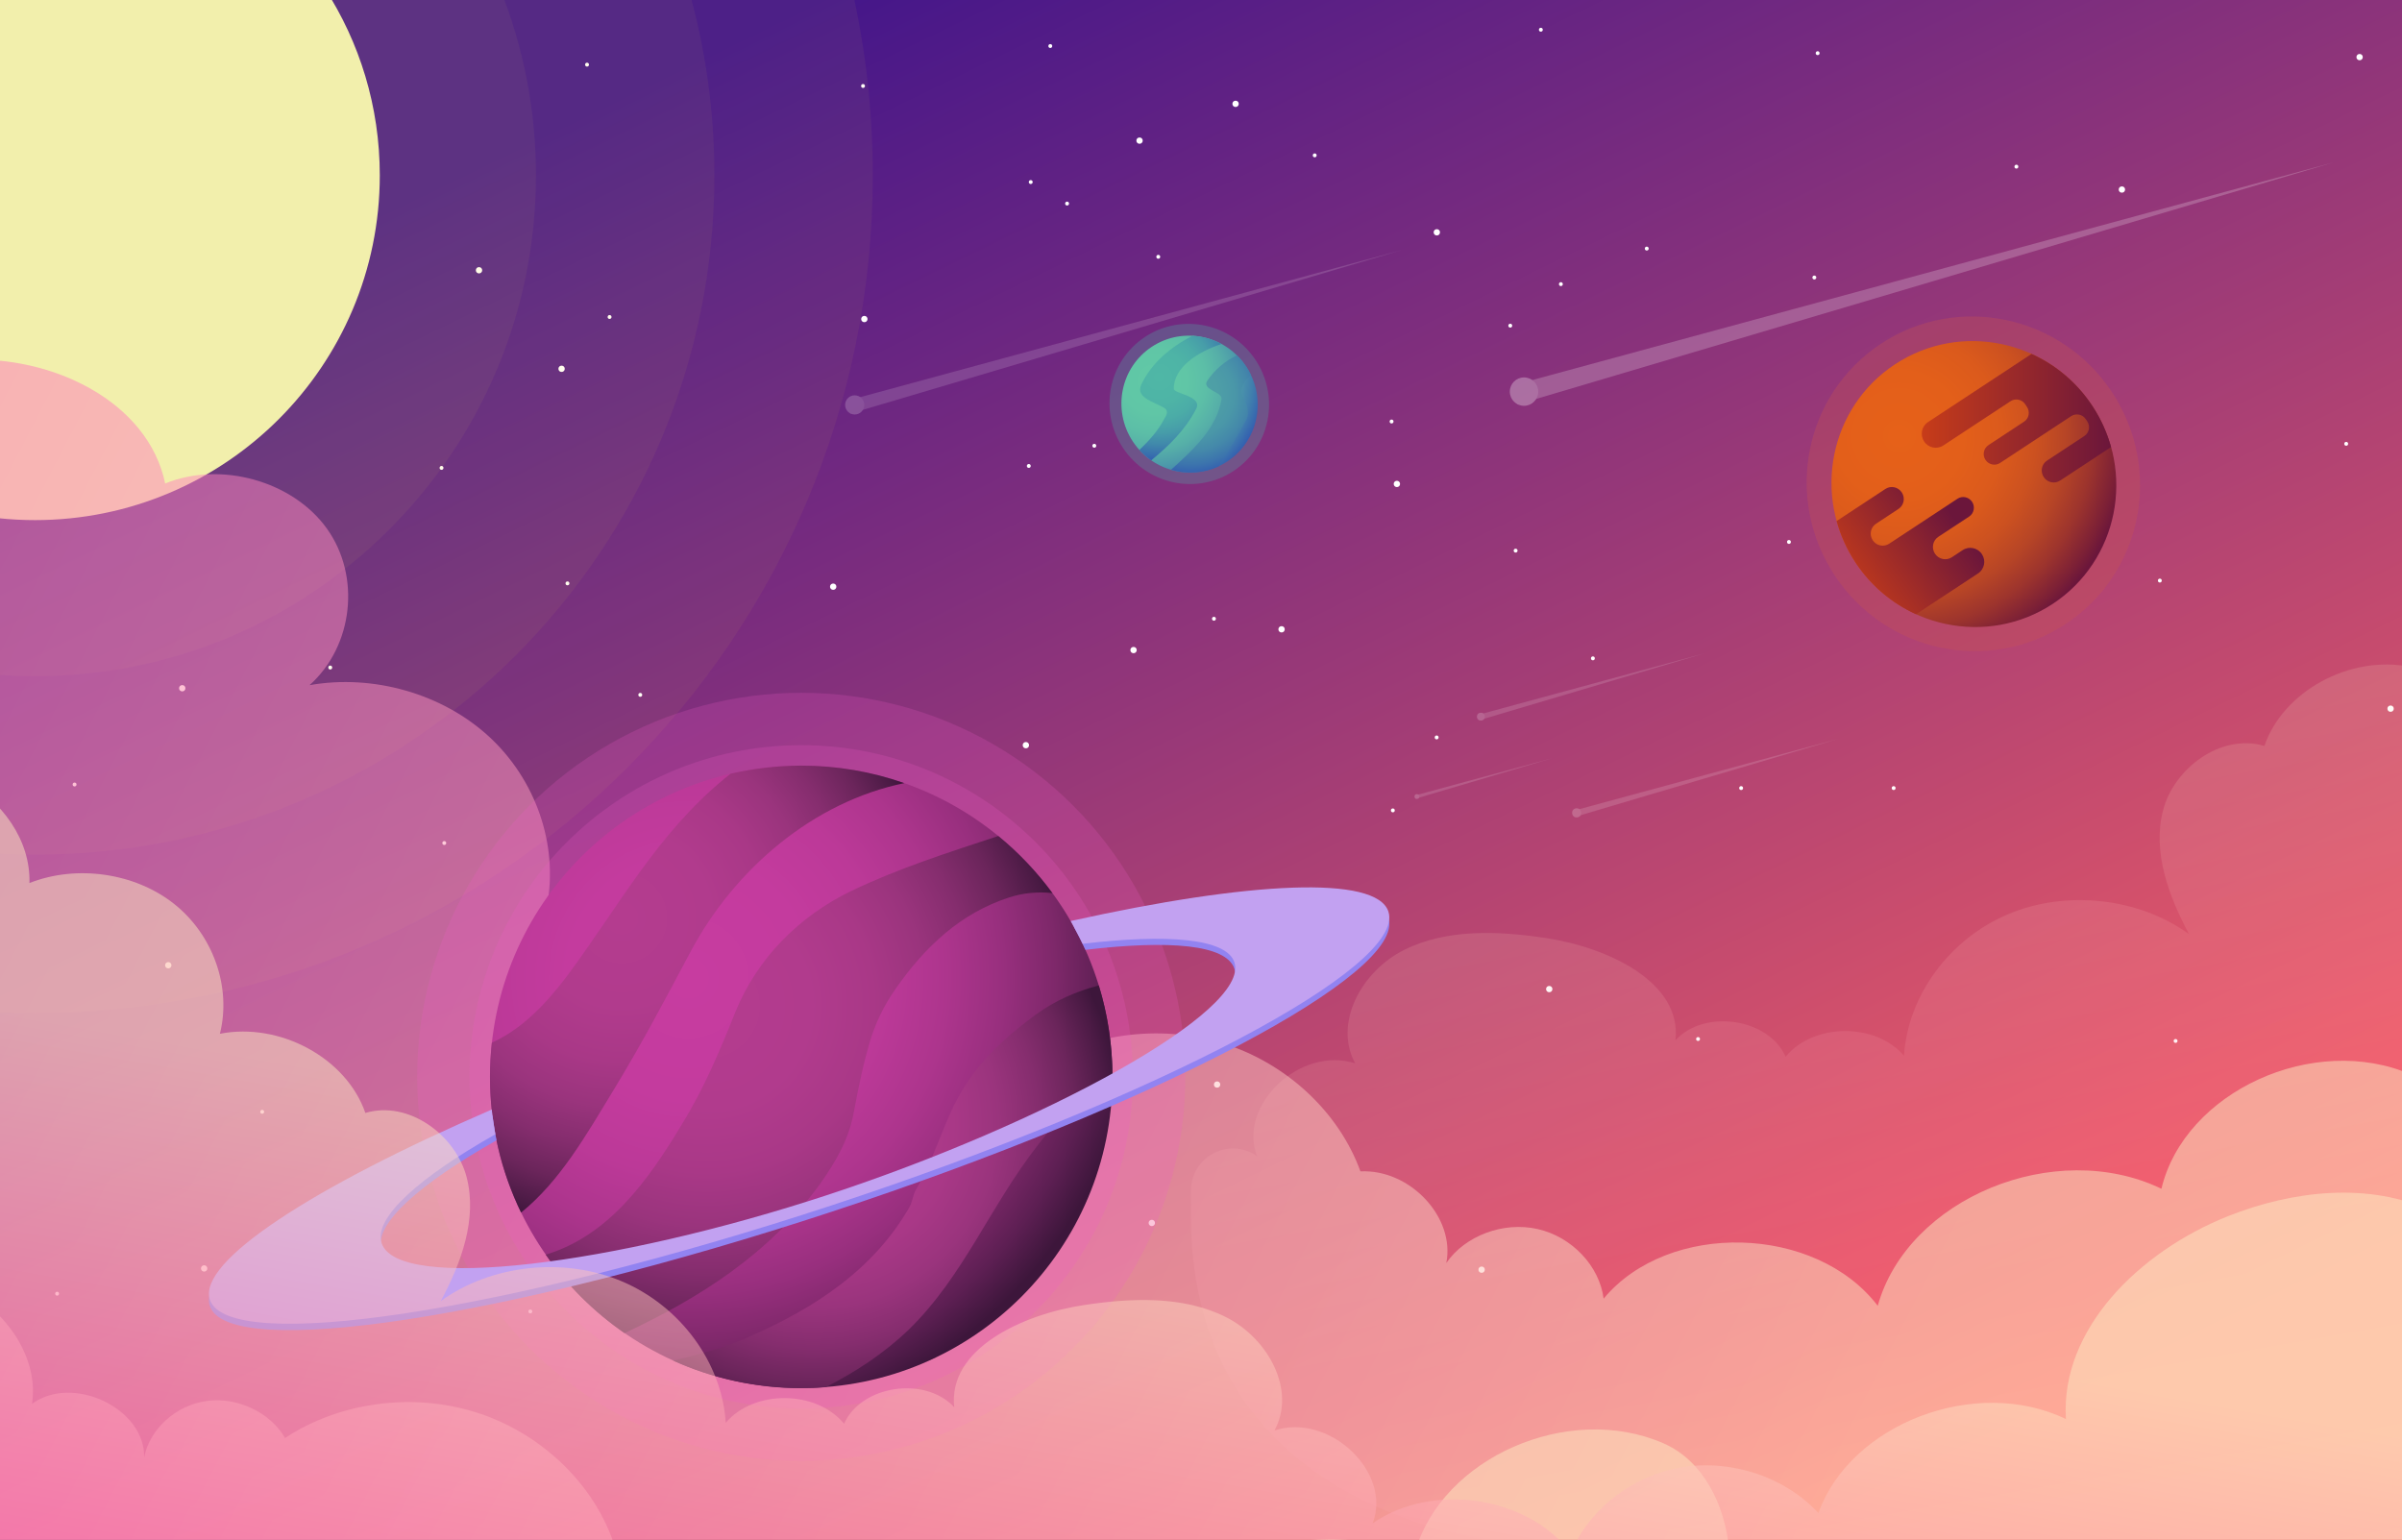 <?xml version="1.0" encoding="utf-8"?>
<!-- Generator: Adobe Illustrator 25.4.1, SVG Export Plug-In . SVG Version: 6.00 Build 0)  -->
<svg version="1.1" id="Layer_1" xmlns="http://www.w3.org/2000/svg" xmlns:xlink="http://www.w3.org/1999/xlink" x="0px" y="0px"
	 viewBox="0 0 4209.6 2699" style="enable-background:new 0 0 4209.6 2699;" xml:space="preserve">
<rect x="0" y="0" width="4209.6" height="2699" fill="#333333" stroke="none"/>
<style type="text/css">
	.st0{clip-path:url(#SVGID_00000134226596370291994590000007832476851758910870_);fill:none;}
	
		.st1{clip-path:url(#SVGID_00000134226596370291994590000007832476851758910870_);fill:url(#SVGID_00000145056399756162431420000008122407703240454042_);}
	.st2{clip-path:url(#SVGID_00000134226596370291994590000007832476851758910870_);}
	.st3{fill:#FFFFFF;}
	.st4{opacity:5.000000e-02;fill:#F2EF47;enable-background:new    ;}
	.st5{opacity:5.000000e-02;fill:#F2EF4D;enable-background:new    ;}
	.st6{opacity:5.000000e-02;fill:#F2EF58;enable-background:new    ;}
	.st7{fill:#F2EFAC;}
	.st8{opacity:0.15;clip-path:url(#SVGID_00000134226596370291994590000007832476851758910870_);}
	.st9{fill:url(#SVGID_00000083799269394323981300000015987265544362311075_);}
	.st10{opacity:0.5;clip-path:url(#SVGID_00000134226596370291994590000007832476851758910870_);}
	.st11{fill:url(#SVGID_00000178896079869129526070000000149544211774408070_);}
	.st12{fill:url(#SVGID_00000152248275140672789620000003837841668658463161_);}
	.st13{fill:url(#SVGID_00000142163081925227606100000018442710955374370723_);}
	.st14{fill:url(#SVGID_00000016778772974884455630000016180328024808588445_);}
	.st15{opacity:0.2;fill:#F25CCC;enable-background:new    ;}
	.st16{fill:url(#SVGID_00000151544797705507235940000011756255967792212619_);}
	.st17{fill:url(#SVGID_00000143578137819084456080000000856853342176549284_);}
	.st18{fill:url(#SVGID_00000114757006666813105280000001754073121787904642_);}
	.st19{fill:url(#SVGID_00000109733127976771418570000004887817369809730472_);}
	.st20{fill:#9283F1;}
	.st21{fill:#C2A1F1;}
	.st22{fill:url(#SVGID_00000165954973467227620840000017894994771226848392_);}
	.st23{fill:url(#SVGID_00000158751583604977387840000011863275389836117648_);}
	.st24{opacity:0.3;fill:#CA554E;enable-background:new    ;}
	.st25{fill:url(#SVGID_00000134959752826720038560000016727955850473860999_);}
	.st26{fill:url(#SVGID_00000133520153257097125090000010172246499880368817_);}
	.st27{fill:url(#SVGID_00000004528294728532076790000005730728726766110605_);}
	.st28{opacity:0.3;fill:#4FABA6;enable-background:new    ;}
	.st29{fill:url(#SVGID_00000100356914417970836660000012270585065462260112_);}
	.st30{fill:url(#SVGID_00000011726812637237595360000009979331944196575654_);}
	.st31{fill:url(#SVGID_00000065062445481343477930000004395825168957530023_);}
	.st32{opacity:0.2;clip-path:url(#SVGID_00000134226596370291994590000007832476851758910870_);}
	.st33{opacity:0.7;fill:#FFFFFF;}
	.st34{opacity:0.3;clip-path:url(#SVGID_00000134226596370291994590000007832476851758910870_);}
</style>
<g id="Layer_1_00000049939212453061859380000012835756775245156237_">
</g>
<g>
	<defs>
		<rect id="SVGID_1_" x="-0.2" width="4209.8" height="2699"/>
	</defs>
	<clipPath id="SVGID_00000163055827902275028230000009873662891754974848_">
		<use xlink:href="#SVGID_1_"  style="overflow:visible;"/>
	</clipPath>
	
		<rect style="clip-path:url(#SVGID_00000163055827902275028230000009873662891754974848_);fill:none;" width="4209.6" height="2697.6"/>
	
		<linearGradient id="SVGID_00000041286434067750699220000006386414582691972512_" gradientUnits="userSpaceOnUse" x1="1437.178" y1="-2003.645" x2="2829.91" y2="858.584" gradientTransform="matrix(1 0 0 1 0 1981)">
		<stop  offset="5.400000e-03" style="stop-color:#44168A"/>
		<stop  offset="1" style="stop-color:#FE6262"/>
	</linearGradient>
	
		<rect x="-64.2" y="-20.4" style="clip-path:url(#SVGID_00000163055827902275028230000009873662891754974848_);fill:url(#SVGID_00000041286434067750699220000006386414582691972512_);" width="4338.1" height="2739.8"/>
	
		<g id="stars_00000073708957669467640600000018180018426224388488_" style="clip-path:url(#SVGID_00000163055827902275028230000009873662891754974848_);">
		<circle class="st3" cx="1997.1" cy="246.5" r="5.5"/>
		<circle class="st3" cx="2518.1" cy="407.2" r="5.5"/>
		<circle class="st3" cx="2165.4" cy="182" r="5.5"/>
		<circle class="st3" cx="1514.8" cy="559.2" r="5.5"/>
		<circle class="st3" cx="2715.1" cy="1733.6" r="5.5"/>
		<circle class="st3" cx="2133" cy="1900.9" r="5.5"/>
		<circle class="st3" cx="2018.6" cy="2143.5" r="5.5"/>
		<circle class="st3" cx="4189.6" cy="1242.1" r="5.5"/>
		<circle class="st3" cx="4135.3" cy="100.1" r="5.5"/>
		<circle class="st3" cx="3718.7" cy="332.2" r="5.5"/>
		<circle class="st3" cx="2246" cy="1103" r="5.5"/>
		<circle class="st3" cx="2448.1" cy="848.2" r="5.5"/>
		<circle class="st3" cx="984.2" cy="646.4" r="5.5"/>
		<circle class="st3" cx="2596.6" cy="2225.4" r="5.5"/>
		<circle class="st3" cx="319.4" cy="1206.3" r="5.5"/>
		<circle class="st3" cx="1460.2" cy="1028.3" r="5.5"/>
		<circle class="st3" cx="294.9" cy="1691.8" r="5.5"/>
		<circle class="st3" cx="778.6" cy="1477.6" r="3.4"/>
		<circle class="st3" cx="130.7" cy="1375" r="3.4"/>
		<circle class="st3" cx="459.5" cy="1948.7" r="3.4"/>
		<circle class="st3" cx="100.1" cy="2267.5" r="3.4"/>
		<circle class="st3" cx="994.5" cy="1022.5" r="3.4"/>
		<circle class="st3" cx="1122.1" cy="1217.9" r="3.4"/>
		<circle class="st3" cx="1917.8" cy="781.3" r="3.4"/>
		<circle class="st3" cx="1803" cy="816.7" r="3.4"/>
		<circle class="st3" cx="2127.5" cy="1084.5" r="3.4"/>
		<circle class="st3" cx="773.8" cy="820.1" r="3.4"/>
		<circle class="st3" cx="1512.5" cy="150.7" r="3.4"/>
		<circle class="st3" cx="2441" cy="1420.4" r="3.4"/>
		<circle class="st3" cx="2517.8" cy="1292.5" r="3.4"/>
		<circle class="st3" cx="3533.8" cy="292.1" r="3.4"/>
		<circle class="st3" cx="2886" cy="435.7" r="3.4"/>
		<circle class="st3" cx="3185.5" cy="93.2" r="3.4"/>
		<circle class="st3" cx="3179.7" cy="486.4" r="3.4"/>
		<circle class="st3" cx="3135.2" cy="949.9" r="3.4"/>
		<circle class="st3" cx="2791.6" cy="1153.9" r="3.4"/>
		<circle class="st3" cx="3318.7" cy="1381.3" r="3.4"/>
		<circle class="st3" cx="3785.2" cy="1017.6" r="3.4"/>
		<circle class="st3" cx="4111.8" cy="777.9" r="3.4"/>
		<circle class="st3" cx="3812.8" cy="1824.5" r="3.4"/>
		<circle class="st3" cx="3051.4" cy="1381.3" r="3.4"/>
		<circle class="st3" cx="2656.2" cy="965.1" r="3.4"/>
		<circle class="st3" cx="2438.8" cy="738.8" r="3.4"/>
		<circle class="st3" cx="2646.8" cy="570.8" r="3.4"/>
		<circle class="st3" cx="2735.5" cy="498" r="3.4"/>
		<circle class="st3" cx="2700.4" cy="52.1" r="3.4"/>
		<circle class="st3" cx="2304.1" cy="272.3" r="3.4"/>
		<circle class="st3" cx="2029.9" cy="450.1" r="3.4"/>
		<circle class="st3" cx="1870.1" cy="356.8" r="3.4"/>
		<circle class="st3" cx="1806.4" cy="319.1" r="3.4"/>
		<circle class="st3" cx="1028.8" cy="113.3" r="3.4"/>
		<circle class="st3" cx="1840.7" cy="80.7" r="3.4"/>
		<circle class="st3" cx="1068.3" cy="555.6" r="3.4"/>
		<circle class="st3" cx="578.8" cy="1170" r="3.4"/>
		<circle class="st3" cx="2975.9" cy="1821.1" r="3.4"/>
		<circle class="st3" cx="929.4" cy="2298.6" r="3.4"/>
		<circle class="st3" cx="357.8" cy="2223.2" r="5.5"/>
		<circle class="st3" cx="1797.9" cy="1306.1" r="5.5"/>
		<circle class="st3" cx="1986.6" cy="1139.4" r="5.5"/>
		<circle class="st3" cx="839.5" cy="473.7" r="5.5"/>
	</g>
	<g style="clip-path:url(#SVGID_00000163055827902275028230000009873662891754974848_);">
		<path class="st4" d="M-64.2-20.4v1790.6c41.4,3.5,83.2,5.3,125.5,5.3c810.9,0,1468.3-657.4,1468.3-1468.3
			c0-112.6-12.7-222.3-36.7-327.7L-64.2-20.4L-64.2-20.4z"/>
		<path class="st5" d="M-64.2-20.4v1511.8c41.3,4.3,83.1,6.6,125.5,6.6C718.9,1498,1252,964.9,1252,307.3
			c0-113.6-15.9-223.6-45.7-327.7L-64.2-20.4L-64.2-20.4z"/>
		<path class="st6" d="M-64.2-20.4v1196.8c41,5.9,82.9,8.9,125.5,8.9c484.9,0,878-393.1,878-878c0-115.8-22.4-226.4-63.2-327.7
			L-64.2-20.4L-64.2-20.4z"/>
		<path class="st7" d="M-64.2-20.4v918.9c40.5,8.6,82.5,13.1,125.5,13.1c333.7,0,604.3-270.5,604.3-604.3
			c0-120.8-35.4-233.3-96.5-327.7L-64.2-20.4L-64.2-20.4z"/>
	</g>
	<g style="opacity:0.15;clip-path:url(#SVGID_00000163055827902275028230000009873662891754974848_);">
		
			<linearGradient id="SVGID_00000119833762241148916880000003853206031404223935_" gradientUnits="userSpaceOnUse" x1="6149.685" y1="-916.151" x2="6149.685" y2="914.879" gradientTransform="matrix(-0.985 0.174 0.174 0.985 9361.465 1218.389)">
			<stop  offset="0" style="stop-color:#FEEAC2"/>
			<stop  offset="0.507" style="stop-color:#FE62A6"/>
			<stop  offset="1" style="stop-color:#FEEAC2"/>
		</linearGradient>
		<path style="fill:url(#SVGID_00000119833762241148916880000003853206031404223935_);" d="M4273.8,969.5
			c-47.6,54.7-67.7,130.3-50.5,199.1c-105.3-20.7-221.9,42.8-254.9,138.8c-76.5-22.8-158.9,39.9-177.6,113s9.6,149.5,45.5,216.8
			c-88.8-64.2-216.2-77.9-318.3-34.3c-102.2,43.6-174.6,142.7-181.2,247.6c-49.4-58.5-159-57.6-207.4,1.7
			c-29.7-67.5-142.2-84.4-193.1-28.9c11.7-102.2-119-162.9-227.3-179.2c-83.5-12.6-173.6-16.4-248.3,20.9s-124.1,128.4-85.6,198.9
			c-96-31.4-206.5,73.2-172,162.7c-0.3-0.2-0.7-0.5-1-0.7c-48.7-33.3-114.9,1.9-114.9,61v45.3c0,409,331.5,587.2,740.5,587.2h1446.1
			V969.5z"/>
	</g>
	<g style="opacity:0.5;clip-path:url(#SVGID_00000163055827902275028230000009873662891754974848_);">
		
			<linearGradient id="SVGID_00000046321629468394371990000002366821766203760313_" gradientUnits="userSpaceOnUse" x1="3120.95" y1="1194.529" x2="-1267.742" y2="223.721" gradientTransform="matrix(0.966 0.258 -0.258 0.966 415.072 881.597)">
			<stop  offset="0" style="stop-color:#FEEAC2"/>
			<stop  offset="1" style="stop-color:#FE62BB"/>
		</linearGradient>
		<path style="fill:url(#SVGID_00000046321629468394371990000002366821766203760313_);" d="M4273.8,1916
			c-14-13.6-30.1-24.7-48.3-32.6c-170.2-73.9-397,29.9-437.5,200.2c-186.3-89.8-444.6,16.7-497.2,205.1
			c-108.9-142.3-367-149.1-480.4-12.5c-7.2-57.3-55.7-108.5-115.6-122c-59.9-13.6-127,11.4-160.1,59.5
			c15.9-80.1-63.6-164.9-150.5-160.6c-37.6-103.9-129.7-189.7-240.8-224.3c-111.1-34.6-238.5-17.2-333.2,45.5
			c-26-45.1-83.7-72.4-137.4-65c-53.7,7.4-99.7,48.9-109.6,98.9c2-85.7-124.9-146.3-196.5-93.8c12.9-85.9-51.3-171.4-135.1-209.7
			c-83.8-38.2-181.9-36.9-272.6-19.8c19.2-104.9-20.1-218.3-101.7-293.6s-203.3-110.2-314.8-90.4c76.7-68.7,90.2-190.9,30.4-274.4
			s-186-118.8-283.4-79.1c-29.8-143.1-197-225.5-353.7-216.5v2088.5h4338.1V1916H4273.8z"/>
	</g>
	<g style="opacity:0.5;clip-path:url(#SVGID_00000163055827902275028230000009873662891754974848_);">
		
			<linearGradient id="SVGID_00000154412356438204259550000005603323643150304166_" gradientUnits="userSpaceOnUse" x1="2275.262" y1="1009.916" x2="-2112.065" y2="39.41" gradientTransform="matrix(0.966 0.258 -0.258 0.966 415.072 881.597)">
			<stop  offset="0" style="stop-color:#FEEAC2"/>
			<stop  offset="1" style="stop-color:#FE62BB"/>
		</linearGradient>
		<path style="fill:url(#SVGID_00000154412356438204259550000005603323643150304166_);" d="M3030.7,2719.4
			c-6.8-81.4-45.7-159.4-115.7-189.8c-166.7-72.4-387.6,25.7-434.7,189.8H3030.7z"/>
	</g>
	<g style="opacity:0.5;clip-path:url(#SVGID_00000163055827902275028230000009873662891754974848_);">
		
			<linearGradient id="SVGID_00000082330279415518317040000014637680845994041003_" gradientUnits="userSpaceOnUse" x1="2220.249" y1="1258.894" x2="-2166.717" y2="288.468" gradientTransform="matrix(0.966 0.258 -0.258 0.966 415.072 881.597)">
			<stop  offset="0" style="stop-color:#FEEAC2"/>
			<stop  offset="1" style="stop-color:#FE62BB"/>
		</linearGradient>
		<path style="fill:url(#SVGID_00000082330279415518317040000014637680845994041003_);" d="M2453.2,2719.4
			c-80-30.5-170.5-27.8-251.4,0H2453.2z"/>
	</g>
	<g style="opacity:0.5;clip-path:url(#SVGID_00000163055827902275028230000009873662891754974848_);">
		
			<linearGradient id="SVGID_00000103972420291222432720000015187306577274862474_" gradientUnits="userSpaceOnUse" x1="2051.192" y1="2024.55" x2="-2337.194" y2="1053.81" gradientTransform="matrix(0.966 0.258 -0.258 0.966 415.072 881.597)">
			<stop  offset="0" style="stop-color:#FEEAC2"/>
			<stop  offset="1" style="stop-color:#FE62BB"/>
		</linearGradient>
		<path style="fill:url(#SVGID_00000103972420291222432720000015187306577274862474_);" d="M1151.7,2719.4
			c-23.4-13.7-50.4-21.5-78.1-20.1c-37.6-103.9-129.7-189.7-240.8-224.3s-238.5-17.2-333.2,45.5c-26-45.1-83.7-72.4-137.4-65
			s-99.7,48.9-109.6,98.9c2-85.7-124.9-146.3-196.5-93.8c12.1-80.8-43.9-161.2-120.3-202.3v461.1L1151.7,2719.4L1151.7,2719.4z"/>
	</g>
	<g style="clip-path:url(#SVGID_00000163055827902275028230000009873662891754974848_);">
		<circle class="st15" cx="1404.2" cy="1887.4" r="673.1"/>
		<circle class="st15" cx="1404.2" cy="1887.4" r="581.3"/>
		
			<radialGradient id="SVGID_00000153669264835033231070000005520451211743865751_" cx="1206.065" cy="-266.93" r="798.037" gradientTransform="matrix(1 0 0 1 0 1981)" gradientUnits="userSpaceOnUse">
			<stop  offset="1.300000e-03" style="stop-color:#C73CA0"/>
			<stop  offset="0.264" style="stop-color:#C43B9E"/>
			<stop  offset="0.43" style="stop-color:#BC3998"/>
			<stop  offset="0.568" style="stop-color:#AD358D"/>
			<stop  offset="0.692" style="stop-color:#982F7E"/>
			<stop  offset="0.806" style="stop-color:#7E286A"/>
			<stop  offset="0.911" style="stop-color:#5D1F53"/>
			<stop  offset="0.995" style="stop-color:#3D163B"/>
		</radialGradient>
		<circle style="fill:url(#SVGID_00000153669264835033231070000005520451211743865751_);" cx="1404.2" cy="1887.4" r="545.4"/>
		
			<radialGradient id="SVGID_00000165212447992026031550000016755863158996722613_" cx="1089.977" cy="-371.807" r="551.846" gradientTransform="matrix(1 0 0 1 0 1981)" gradientUnits="userSpaceOnUse">
			<stop  offset="6.100000e-03" style="stop-color:#B43C8F"/>
			<stop  offset="0.281" style="stop-color:#B13B8D"/>
			<stop  offset="0.454" style="stop-color:#A93887"/>
			<stop  offset="0.599" style="stop-color:#9A347D"/>
			<stop  offset="0.728" style="stop-color:#852D6E"/>
			<stop  offset="0.847" style="stop-color:#6B255B"/>
			<stop  offset="0.957" style="stop-color:#4A1A44"/>
			<stop  offset="0.995" style="stop-color:#3D163B"/>
		</radialGradient>
		<path style="fill:url(#SVGID_00000165212447992026031550000016755863158996722613_);" d="M1280.1,1356.2c-3.7,3-7.4,6-11.1,9.1
			c-118.1,97.5-184.1,222.6-274.8,344.8c-36.6,48.5-79,93.5-132.2,117.4c-2.1,19.7-3.3,39.7-3.3,59.9c0,85.3,19.6,166,54.5,237.9
			c68.6-55.3,114.7-136.9,162-214.6c49.5-81.1,90.7-159.4,134.6-241.8c77.5-145.9,215.5-263.4,375-296.3
			c-56.6-19.9-117.4-30.7-180.7-30.7C1361.5,1342,1320,1347,1280.1,1356.2z"/>
		
			<radialGradient id="SVGID_00000025441670987263388300000007191026794686381198_" cx="1424.922" cy="-13.159" r="541.014" gradientTransform="matrix(1 0 0 1 0 1981)" gradientUnits="userSpaceOnUse">
			<stop  offset="6.100000e-03" style="stop-color:#B43C8F"/>
			<stop  offset="0.281" style="stop-color:#B13B8D"/>
			<stop  offset="0.454" style="stop-color:#A93887"/>
			<stop  offset="0.599" style="stop-color:#9A347D"/>
			<stop  offset="0.728" style="stop-color:#852D6E"/>
			<stop  offset="0.847" style="stop-color:#6B255B"/>
			<stop  offset="0.957" style="stop-color:#4A1A44"/>
			<stop  offset="0.995" style="stop-color:#3D163B"/>
		</radialGradient>
		<path style="fill:url(#SVGID_00000025441670987263388300000007191026794686381198_);" d="M1925.7,1727.2
			c-38.6,10.1-76,25.9-111.2,51.7c-57.7,42.6-104.4,86.6-137.4,148.4c-27.5,52.2-41.2,107.2-72.8,159.4c-4.1,8.2-5.5,19.2-9.6,27.5
			c-63.2,111.3-167.6,178.6-280.3,228.1c-42.3,19.8-87.1,30.7-134.5,42.6c68.4,30.9,144.4,48.2,224.3,48.2c14.4,0,28.6-0.6,42.7-1.7
			c51.9-26.4,101-58.3,144.9-100.1c97.5-94.8,142.9-217.1,228.1-325.6c32-41.6,75.6-97.3,129.5-105.3c0.1-4.3,0.2-8.5,0.2-12.8
			C1949.6,1831.7,1941.2,1777.8,1925.7,1727.2z"/>
		
			<radialGradient id="SVGID_00000074421828486138200590000004784667766247316127_" cx="1239.223" cy="-218.555" r="643.731" gradientTransform="matrix(1 0 0 1 0 1981)" gradientUnits="userSpaceOnUse">
			<stop  offset="6.100000e-03" style="stop-color:#B43C8F"/>
			<stop  offset="0.281" style="stop-color:#B13B8D"/>
			<stop  offset="0.454" style="stop-color:#A93887"/>
			<stop  offset="0.599" style="stop-color:#9A347D"/>
			<stop  offset="0.728" style="stop-color:#852D6E"/>
			<stop  offset="0.847" style="stop-color:#6B255B"/>
			<stop  offset="0.957" style="stop-color:#4A1A44"/>
			<stop  offset="0.995" style="stop-color:#3D163B"/>
		</radialGradient>
		<path style="fill:url(#SVGID_00000074421828486138200590000004784667766247316127_);" d="M1749.5,1465.3
			c-86.9,28.7-174.1,56.2-258,96.5c-90.7,44-163.5,116.8-202,210.2c-27.5,68.7-55,134.6-94.8,199.2
			c-58.6,97.3-127.6,194.5-238.3,227.9c37.4,53.7,84.3,100.3,138.1,137.5c131.6-61.8,253.2-138.1,343.3-262.3
			c28.9-41.2,50.8-79.7,59.1-127.8c8.2-44,16.5-83.8,28.9-125c9.6-30.2,23.4-59.1,42.6-86.6c52.2-75.6,115.4-134.6,200.6-162.1
			c23.2-7.5,50-10.4,75.4-7.4C1817.1,1528.2,1785.2,1494.5,1749.5,1465.3z"/>
		<g>
			<path class="st20" d="M2433.2,1609c-21.1-64-237.2-54.4-551.1,15.3c7.2,13.4,13.9,27.1,20.2,40.5c147.8-17.5,247.1-9.1,261,33.1
				c28.4,86.2-335.5,283.4-711.4,407.2s-754.8,171.1-783.1,84.9c-14.6-44.3,68.5-116.2,201.4-191.4c-3-14.3-5-28.6-7.2-43.5
				c-314.3,136.1-517.1,267.5-495.2,334c31.8,96.4,519.8,22.4,1090.2-165.4C2028.3,1935.9,2465,1705.5,2433.2,1609z"/>
			<path class="st21" d="M2433.2,1597.7c-21.1-64-242.9-53.1-556.8,16.6c7.2,13.4,14.6,26.4,21,39.9
				c147.8-17.5,252.1-9.7,265.9,32.5c28.4,86.2-335.5,283.4-711.4,407.2s-754.8,171.1-783.1,84.9c-14.6-44.3,66.4-115.5,199.3-190.7
				c-2.4-14.4-4.7-28.2-6.3-43.4c-314.3,136.1-515.9,266.7-494,333.2c31.8,96.4,519.8,22.4,1090.2-165.4S2465,1694.2,2433.2,1597.7z
				"/>
		</g>
	</g>
	<g style="opacity:0.5;clip-path:url(#SVGID_00000163055827902275028230000009873662891754974848_);">
		
			<linearGradient id="SVGID_00000180333751271887485150000009870888649336364683_" gradientUnits="userSpaceOnUse" x1="3479.612" y1="584.604" x2="3479.612" y2="2414.615" gradientTransform="matrix(0.985 0.174 -0.174 0.985 245.431 1218.389)">
			<stop  offset="0" style="stop-color:#FEEAC2"/>
			<stop  offset="0.507" style="stop-color:#FE62A6"/>
			<stop  offset="1" style="stop-color:#FEEAC2"/>
		</linearGradient>
		<path style="fill:url(#SVGID_00000180333751271887485150000009870888649336364683_);" d="M4273.8,2128.9
			c-3.6-1.9-7.2-3.7-10.9-5.5c-109.9-52.3-244.5-36.9-357.9,8.1c-155.3,61.7-294.3,198-284.4,355.7c-157.6-76-377.6,7.6-433.8,164.9
			c-57.4-62.8-151.2-94.5-238.2-80.5c-86,13.9-162.2,71.9-194.4,147.8h1519.5L4273.8,2128.9L4273.8,2128.9z"/>
	</g>
	<g style="opacity:0.5;clip-path:url(#SVGID_00000163055827902275028230000009873662891754974848_);">
		
			<linearGradient id="SVGID_00000078755248718022952630000002469145026301423272_" gradientUnits="userSpaceOnUse" x1="1224.536" y1="583.378" x2="1224.536" y2="2414.427" gradientTransform="matrix(0.985 0.174 -0.174 0.985 245.431 1218.389)">
			<stop  offset="0" style="stop-color:#FEEAC2"/>
			<stop  offset="0.507" style="stop-color:#FE62A6"/>
			<stop  offset="1" style="stop-color:#FEEAC2"/>
		</linearGradient>
		<path style="fill:url(#SVGID_00000078755248718022952630000002469145026301423272_);" d="M2751.2,2719.4
			c-76.6-97.6-241.5-121.6-345.6-49.5c34.5-89.5-76.1-194.1-172-162.7c38.4-70.5-11-161.6-85.6-198.9s-164.7-33.5-248.3-20.9
			c-108.3,16.3-239,77-227.3,179.2c-50.9-55.5-163.4-38.6-193.1,28.9c-48.4-59.3-158-60.2-207.4-1.7c-6.5-104.9-79-204-181.2-247.6
			s-229.5-29.9-318.3,34.3c36-67.2,64.2-143.6,45.5-216.8s-101-135.8-177.6-113c-33-96-149.6-159.4-254.9-138.8
			c20.5-81.9-11.9-173.5-80.5-227.8s-170.5-69-253.3-36.4c2.1-75.6-47.7-143-115.9-182.4v1354.2L2751.2,2719.4L2751.2,2719.4z"/>
	</g>
	<g style="clip-path:url(#SVGID_00000163055827902275028230000009873662891754974848_);">
		
			<ellipse transform="matrix(0.835 -0.55 0.55 0.835 103.368 2042.028)" class="st24" cx="3459.1" cy="848.5" rx="291.3" ry="294.2"/>
		
			<radialGradient id="SVGID_00000145742300269726718300000010405616931051398321_" cx="3328.798" cy="-1216.882" r="402.71" gradientTransform="matrix(1 0 0 1 0 1981)" gradientUnits="userSpaceOnUse">
			<stop  offset="3.600000e-03" style="stop-color:#E66119"/>
			<stop  offset="0.277" style="stop-color:#E35F1A"/>
			<stop  offset="0.449" style="stop-color:#DB5A1C"/>
			<stop  offset="0.593" style="stop-color:#CC5120"/>
			<stop  offset="0.722" style="stop-color:#B74526"/>
			<stop  offset="0.84" style="stop-color:#9D342D"/>
			<stop  offset="0.95" style="stop-color:#7C2036"/>
			<stop  offset="0.999" style="stop-color:#6B163B"/>
		</radialGradient>
		<path style="fill:url(#SVGID_00000145742300269726718300000010405616931051398321_);" d="M3251.5,985.3
			c-76.3-115.9-45.2-271.2,69.6-346.8s269.7-42.8,346,73.1s45.2,271.2-69.6,346.8C3482.7,1133.9,3327.8,1101.2,3251.5,985.3z"/>
		<g>
			
				<linearGradient id="SVGID_00000153697438602940756360000006114205215703668411_" gradientUnits="userSpaceOnUse" x1="3237.51" y1="-946.69" x2="3421.997" y2="-1078.466" gradientTransform="matrix(1 0 0 1 0 1981)">
				<stop  offset="7.630814e-04" style="stop-color:#C73C19"/>
				<stop  offset="0.999" style="stop-color:#6B163B"/>
			</linearGradient>
			<path style="fill:url(#SVGID_00000153697438602940756360000006114205215703668411_);" d="M3473.4,971.3L3473.4,971.3
				c-7.4-11.3-22.5-14.5-33.7-7.1l-19,12.5c-9.8,6.5-23,3.7-29.6-6.2l0,0c-6.5-9.9-3.9-23.2,5.9-29.6l54-35.5
				c8.5-5.6,10.9-17.2,5.2-25.8l0,0c-5.7-8.6-17.2-11.1-25.7-5.4L3310.8,953c-9.6,6.3-22.5,3.6-28.8-6.1l0,0
				c-6.4-9.7-3.8-22.6,5.8-28.9l39.4-26c9.6-6.3,12.1-19.2,5.8-28.9l0,0c-6.4-9.7-19.3-12.4-28.8-6.1l-85.5,56.3
				c6.9,24.9,17.7,49.2,32.7,72c27.3,41.5,64.7,72.3,106.6,91.3l108.6-71.5C3477.8,997.7,3480.9,982.6,3473.4,971.3z"/>
			
				<linearGradient id="SVGID_00000155108936579628664740000002456027906043183491_" gradientUnits="userSpaceOnUse" x1="3367.946" y1="-1248.001" x2="3699.7" y2="-1248.001" gradientTransform="matrix(1 0 0 1 0 1981)">
				<stop  offset="7.630814e-04" style="stop-color:#C73C19"/>
				<stop  offset="0.999" style="stop-color:#6B163B"/>
			</linearGradient>
			<path style="fill:url(#SVGID_00000155108936579628664740000002456027906043183491_);" d="M3372,773.7L3372,773.7
				c7.4,11.3,22.5,14.5,33.7,7.1l117.9-77.6c8.5-5.6,20.1-3.2,25.7,5.4l3.1,4.7c5.7,8.6,3.4,20.2-5.2,25.8l-62.4,41.1
				c-8.5,5.6-10.9,17.2-5.2,25.8l0,0c5.7,8.6,17.2,11.1,25.7,5.4l124.5-82c8.5-5.6,20.1-3.2,25.7,5.4l2.5,3.7
				c5.7,8.6,3.4,20.2-5.2,25.8l-65.3,43c-9.6,6.3-12.1,19.2-5.8,28.9l0,0c6.4,9.7,19.3,12.4,28.8,6.1l89.2-58.7
				c-6.9-24.9-17.7-49.2-32.7-72c-27.3-41.5-64.7-72.3-106.6-91.3l-181.6,119.6C3367.6,747.3,3364.6,762.4,3372,773.7z"/>
		</g>
	</g>
	<g style="clip-path:url(#SVGID_00000163055827902275028230000009873662891754974848_);">
		
			<ellipse transform="matrix(0.835 -0.55 0.55 0.835 -46.082 1263.091)" class="st28" cx="2084.7" cy="708.4" rx="139.4" ry="140.8"/>
		<g>
			
				<radialGradient id="SVGID_00000049904156929397856950000011532539357037176504_" cx="2022.358" cy="-1312.997" r="192.728" gradientTransform="matrix(1 0 0 1 0 1981)" gradientUnits="userSpaceOnUse">
				<stop  offset="5.400000e-03" style="stop-color:#61C9A6"/>
				<stop  offset="0.295" style="stop-color:#60C6A6"/>
				<stop  offset="0.477" style="stop-color:#5CBEA7"/>
				<stop  offset="0.629" style="stop-color:#56AFA8"/>
				<stop  offset="0.765" style="stop-color:#4D9AAA"/>
				<stop  offset="0.889" style="stop-color:#4180AD"/>
				<stop  offset="1" style="stop-color:#3461B0"/>
			</radialGradient>
			<path style="fill:url(#SVGID_00000049904156929397856950000011532539357037176504_);" d="M1985.3,773.8
				c-36.5-55.5-21.6-129.8,33.3-166c54.9-36.2,129.1-20.5,165.6,35s21.6,129.8-33.3,166S2021.9,829.3,1985.3,773.8z"/>
			
				<radialGradient id="SVGID_00000053506846528614004980000005209163659709450932_" cx="2031.25" cy="-1319.953" r="145.004" gradientTransform="matrix(1 0 0 1 0 1981)" gradientUnits="userSpaceOnUse">
				<stop  offset="6.100000e-03" style="stop-color:#4FB7A6"/>
				<stop  offset="0.314" style="stop-color:#4EB4A6"/>
				<stop  offset="0.508" style="stop-color:#4BACA7"/>
				<stop  offset="0.67" style="stop-color:#479DA9"/>
				<stop  offset="0.815" style="stop-color:#4088AB"/>
				<stop  offset="0.947" style="stop-color:#386EAE"/>
				<stop  offset="1" style="stop-color:#3461B0"/>
			</radialGradient>
			<path style="fill:url(#SVGID_00000053506846528614004980000005209163659709450932_);" d="M2057.1,681.4
				c0-37.7,41.6-64.4,83.6-78.5c-15.7-8.5-33-13.3-50.6-14.3c-37.4,18.6-72.7,48-90,85.7c-10.7,23.1,23.1,30.2,40.9,40.9
				c7.1,5.3,3.6,12.5,0,17.8c-10.8,21.5-26.9,38.9-44.2,55.7c6.3,6.9,13.3,13,20.7,18.2c31-25.5,59.8-53.3,78.6-89.9
				C2108.7,693.9,2057.1,690.3,2057.1,681.4z"/>
			
				<radialGradient id="SVGID_00000085222627662816305020000018319900545071695032_" cx="2085.636" cy="-1289.994" r="138.207" gradientTransform="matrix(1 0 0 1 0 1981)" gradientUnits="userSpaceOnUse">
				<stop  offset="7.100000e-03" style="stop-color:#4FA2A6"/>
				<stop  offset="0.345" style="stop-color:#4E9FA6"/>
				<stop  offset="0.558" style="stop-color:#4A97A8"/>
				<stop  offset="0.736" style="stop-color:#4488AA"/>
				<stop  offset="0.894" style="stop-color:#3C74AD"/>
				<stop  offset="1" style="stop-color:#3461B0"/>
			</radialGradient>
			<path style="fill:url(#SVGID_00000085222627662816305020000018319900545071695032_);" d="M2192.4,657.3c-2.4-4.9-5-9.7-8.1-14.4
				c-4.9-7.4-10.5-14.1-16.5-20c-21,9.9-39.2,25.3-51.9,44.3c-10.7,16,26.7,19.6,24.9,32c-8.1,51.3-49.1,88.3-88.5,124.2
				c27,7.9,56.5,6.3,83.1-5.9c17.5-25.8,33.2-53.1,48.2-80.9c8.9-16-1.8-32-7.1-46.3C2173.6,678.3,2182,666.3,2192.4,657.3z"/>
		</g>
	</g>
	<g style="opacity:0.2;clip-path:url(#SVGID_00000163055827902275028230000009873662891754974848_);">
		<polygon class="st33" points="1489.9,725 2456.4,438.3 1490.5,700.7 		"/>
		<circle class="st3" cx="1497.9" cy="709.7" r="16.8"/>
	</g>
	<g style="opacity:0.2;clip-path:url(#SVGID_00000163055827902275028230000009873662891754974848_);">
		<polygon class="st33" points="2592.1,1262.4 2987.9,1144.9 2592.3,1252.4 		"/>
		<circle class="st3" cx="2595.3" cy="1256.1" r="6.9"/>
	</g>
	<g style="opacity:0.2;clip-path:url(#SVGID_00000163055827902275028230000009873662891754974848_);">
		<polygon class="st33" points="2481.1,1399.8 2719.6,1329.1 2481.3,1393.8 		"/>
		<circle class="st3" cx="2483.1" cy="1396.1" r="4.2"/>
	</g>
	<g style="opacity:0.2;clip-path:url(#SVGID_00000163055827902275028230000009873662891754974848_);">
		<polygon class="st33" points="2759.4,1432 3221.4,1295 2759.7,1420.4 		"/>
		<circle class="st3" cx="2763.2" cy="1424.7" r="8"/>
	</g>
	<g style="opacity:0.3;clip-path:url(#SVGID_00000163055827902275028230000009873662891754974848_);">
		<polygon class="st33" points="2659.1,709 4090,284.5 2660.1,673 		"/>
		<circle class="st3" cx="2670.9" cy="686.4" r="24.9"/>
	</g>
</g>
</svg>
